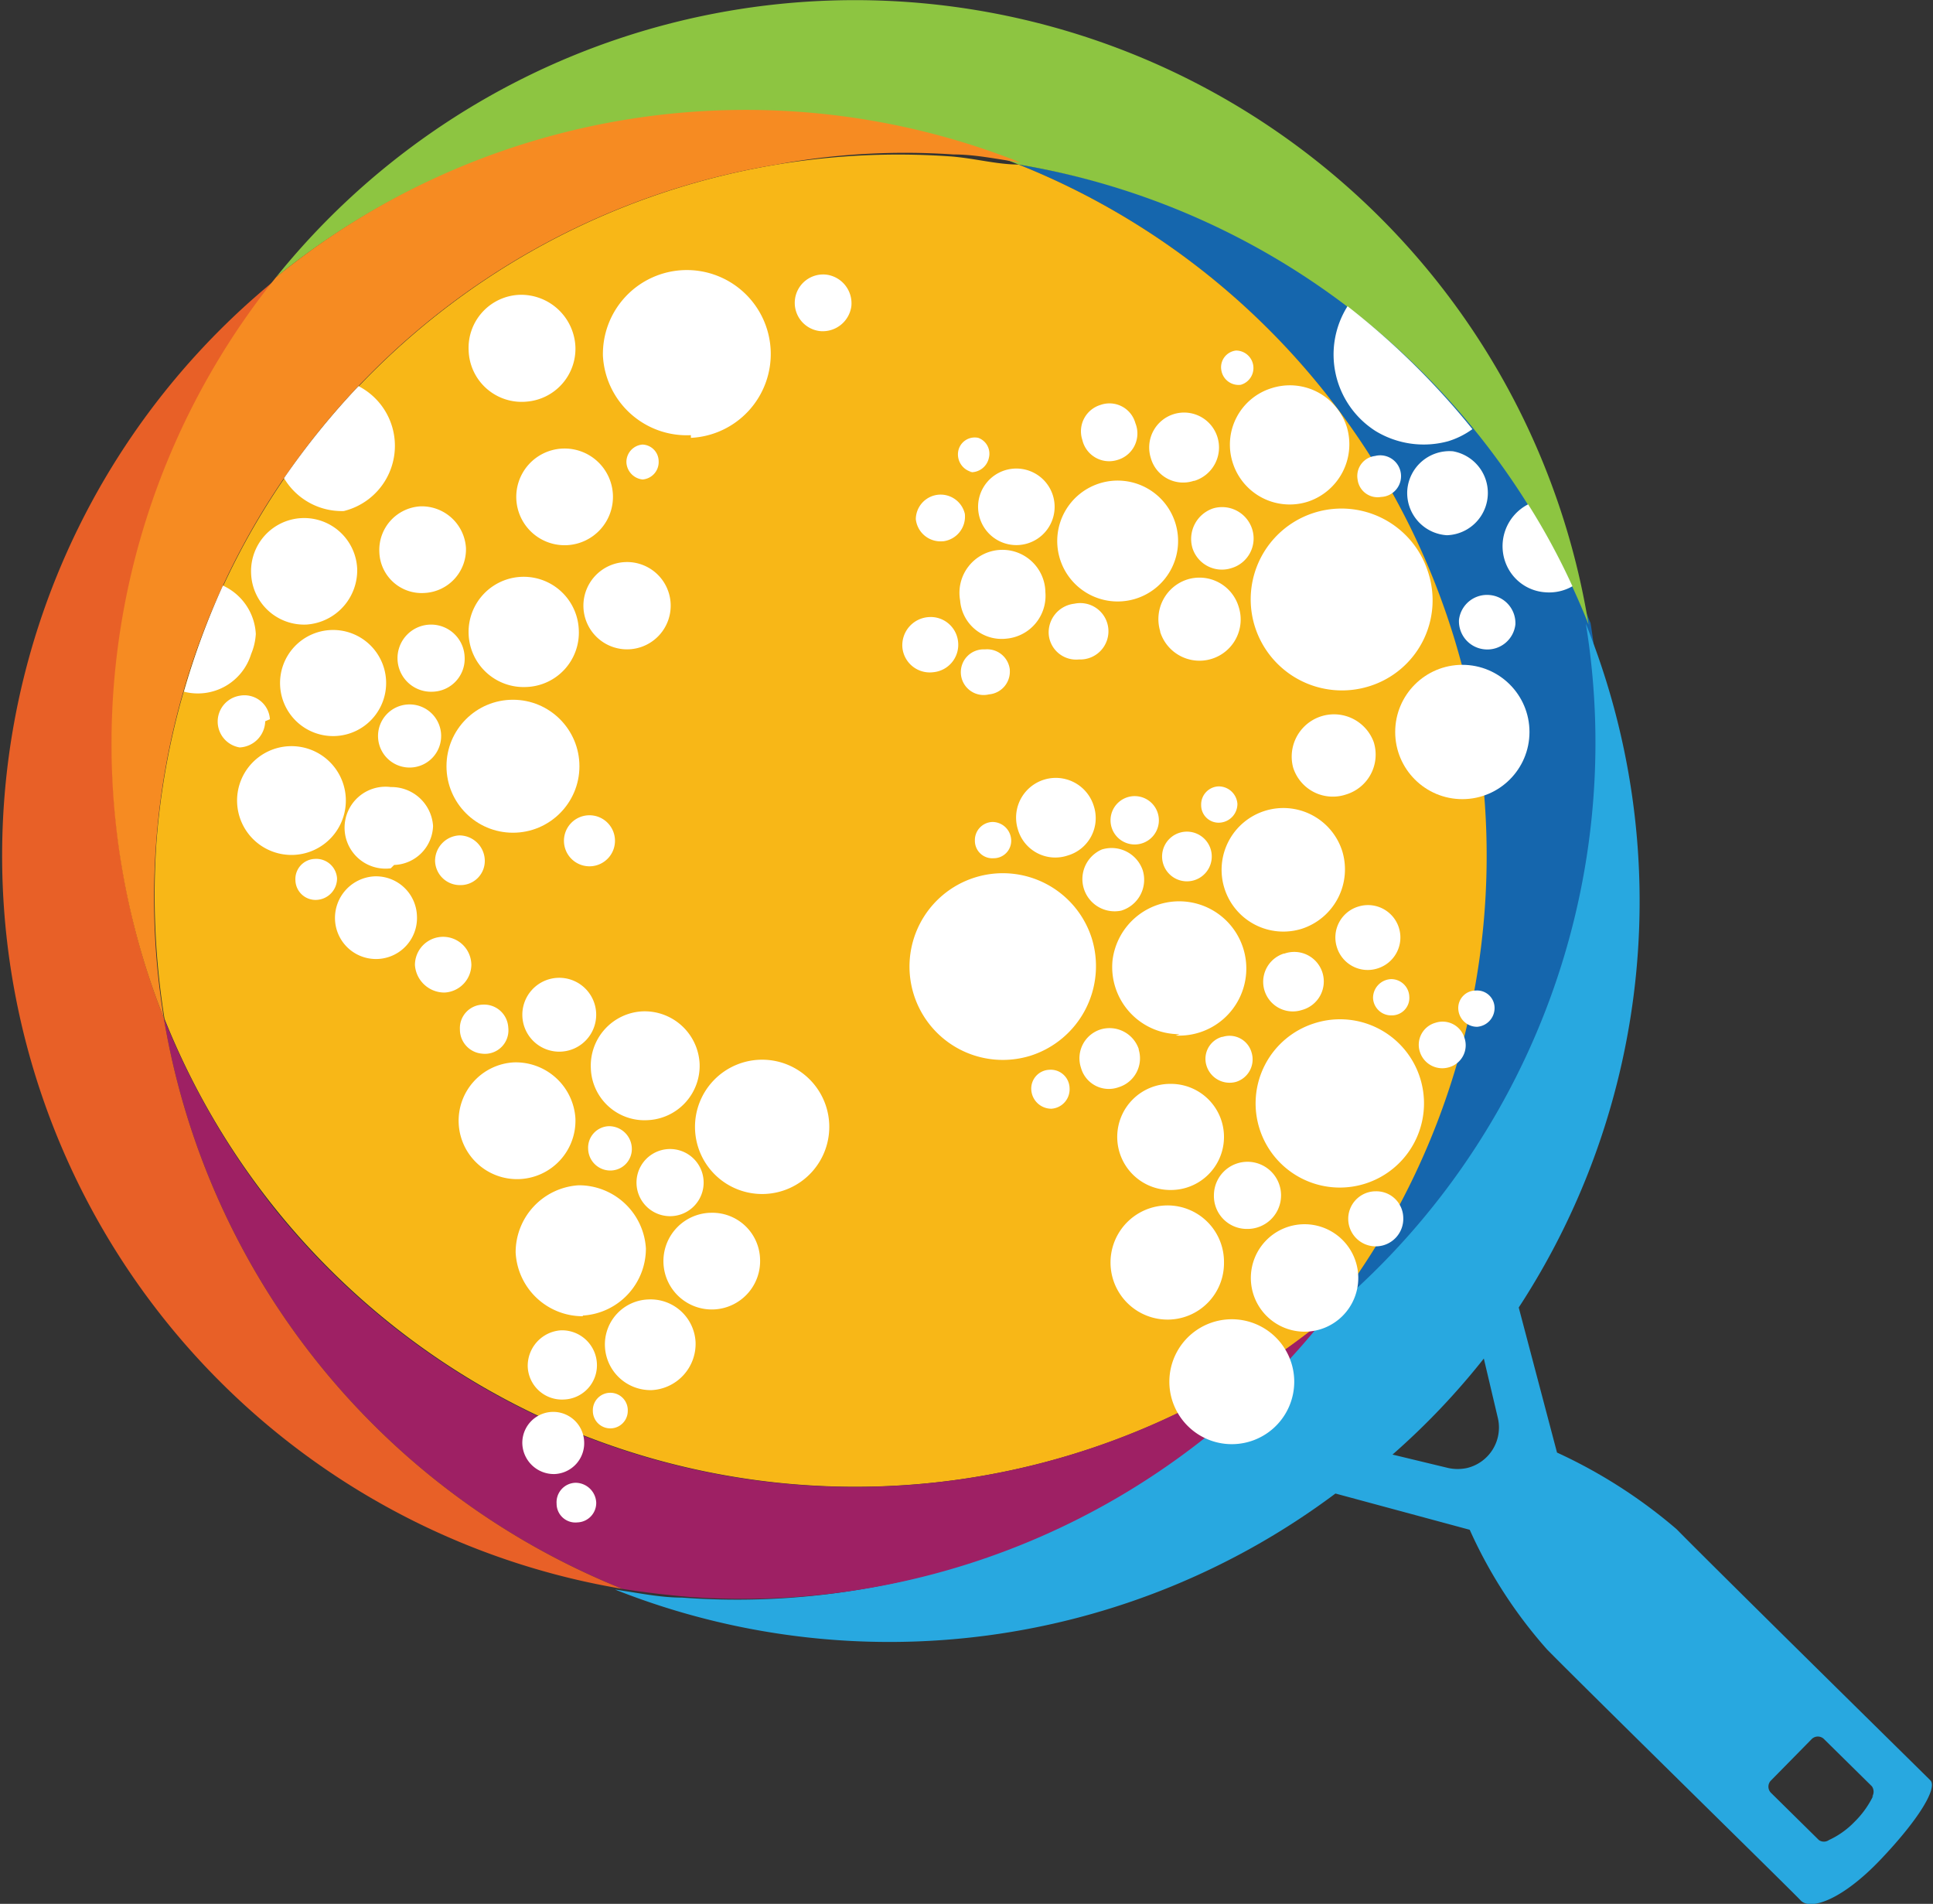 <svg id="Layer_1" data-name="Layer 1" xmlns="http://www.w3.org/2000/svg" viewBox="0 0 28.79 28.35"><rect x="0" y="0" width="28.79" height="28.35" fill="#333333" stroke="none"/><title>WCK_LOGO</title><path d="M15.6,3.15a11.07,11.07,0,0,1,6.17,14.4,10.87,10.87,0,0,1-1.65,2.83,11.07,11.07,0,0,0,4-10.4A11.08,11.08,0,0,0,15.6,3.15Z" transform="translate(-0.43 -0.7)" fill="#1566ad"/><path d="M29.18,27.21c-.11-.11-3.15-3.1-3.78-3.74a7.61,7.61,0,0,0-1.78-1.14l-.57-2.16a11.06,11.06,0,0,0,1-10.18,11.06,11.06,0,0,1-4,10.4,11.1,11.1,0,0,1-9.46,4.1c-.33,0-.65-.07-1-.12a11.09,11.09,0,0,0,10.73-1.43l2,.54a7,7,0,0,0,1.15,1.78c.65.66,3.64,3.59,3.78,3.74s.61,0,1.19-.61S29.29,27.32,29.18,27.21ZM22,22.56l-.83-.2a10.84,10.84,0,0,0,1.36-1.43l.21.89a.62.62,0,0,1-.46.74A.66.66,0,0,1,22,22.56Zm6.33,4.88a1.39,1.39,0,0,1-.28.39,1.26,1.26,0,0,1-.38.27.13.13,0,0,1-.15,0l-.71-.7a.13.13,0,0,1,0-.19l.6-.61a.13.13,0,0,1,.19,0l.71.7a.14.14,0,0,1,0,.16Z" transform="translate(-0.43 -0.7)" fill="#28a8e0"/><path d="M15.6,3.15c-.32,0-.64-.09-1-.12A11.08,11.08,0,0,0,2.76,13.24a11.58,11.58,0,0,0,.12,2.63,11.08,11.08,0,0,0,17.25,4.51A11.08,11.08,0,0,0,15.6,3.15Z" transform="translate(-0.43 -0.7)" fill="#f8b717"/><path d="M20.12,20.38A11.08,11.08,0,0,1,4.55,18.74a11.38,11.38,0,0,1-1.68-2.88,11.13,11.13,0,0,0,6.83,8.5c.32.05.64.09,1,.12A11.07,11.07,0,0,0,20.12,20.38Z" transform="translate(-0.43 -0.7)" fill="#9e2064"/><path d="M12.33,2.4a10.81,10.81,0,0,1,3.27.75A11.1,11.1,0,0,1,24.09,10,11.07,11.07,0,0,0,4.54,4.83,11,11,0,0,1,12.33,2.4Z" transform="translate(-0.43 -0.7)" fill="#8dc541"/><path d="M2.87,15.86a11.08,11.08,0,0,1,1.67-11A11.07,11.07,0,0,0,9.7,24.36,11.13,11.13,0,0,1,2.87,15.86Z" transform="translate(-0.43 -0.7)" fill="#e86027"/><path d="M2.87,15.86A11.07,11.07,0,0,1,12,3.15,10.53,10.53,0,0,1,14.63,3c.33,0,.65.07,1,.12A11.07,11.07,0,0,0,4.54,4.83,11.08,11.08,0,0,0,2.87,15.86Z" transform="translate(-0.43 -0.7)" fill="#f68b22"/><path d="M17.33,9.62A.9.9,0,1,0,16.21,9h0A.9.9,0,0,0,17.33,9.62Z" transform="translate(-0.43 -0.7)" fill="#fff"/><path d="M16.5,10.52a.42.42,0,1,0-.07-.83.43.43,0,0,0-.38.46h0A.41.41,0,0,0,16.5,10.52Z" transform="translate(-0.43 -0.7)" fill="#fff"/><path d="M14.33,10.71a.41.41,0,0,0,.37-.45.41.41,0,0,0-.45-.37.42.42,0,0,0-.38.45h0A.41.41,0,0,0,14.33,10.71Z" transform="translate(-0.43 -0.7)" fill="#fff"/><path d="M15,8.3a.57.57,0,1,0,.51-.62A.57.57,0,0,0,15,8.3Z" transform="translate(-0.43 -0.7)" fill="#fff"/><path d="M14.48,8.76a.37.37,0,0,0,.32-.41.37.37,0,0,0-.73.08.37.37,0,0,0,.4.33Z" transform="translate(-0.43 -0.7)" fill="#fff"/><path d="M16,9.52a.64.64,0,1,0-1.27.12.62.62,0,0,0,.69.57h0A.64.64,0,0,0,16,9.52Z" transform="translate(-0.43 -0.7)" fill="#fff"/><path d="M15.47,10.67a.34.34,0,0,0-.37-.3.34.34,0,1,0,.06.67.34.34,0,0,0,.31-.36Z" transform="translate(-0.43 -0.7)" fill="#fff"/><path d="M14.86,7.73a.27.27,0,0,0,.3-.22A.25.25,0,0,0,15,7.22a.25.25,0,0,0-.3.21h0a.27.27,0,0,0,.21.3Z" transform="translate(-0.43 -0.7)" fill="#fff"/><path d="M10.72,7.22A1.25,1.25,0,1,0,9.41,6a1.25,1.25,0,0,0,1.31,1.18Z" transform="translate(-0.43 -0.7)" fill="#fff"/><path d="M8.78,16.36a.55.55,0,1,0-.57-.53.55.55,0,0,0,.57.53Z" transform="translate(-0.43 -0.7)" fill="#fff"/><path d="M9,17.35a.89.89,0,0,0-.92-.83.87.87,0,1,0,.92.83Z" transform="translate(-0.43 -0.7)" fill="#fff"/><path d="M10,15.76a.81.81,0,0,0-.77.85.8.8,0,0,0,.85.77.81.81,0,0,0,.77-.84.82.82,0,0,0-.85-.78Z" transform="translate(-0.43 -0.7)" fill="#fff"/><path d="M11.78,16.48a1,1,0,1,0,1,.95h0A1,1,0,0,0,11.78,16.48Z" transform="translate(-0.43 -0.7)" fill="#fff"/><path d="M9.11,20.29a1,1,0,0,0,.94-1,1,1,0,0,0-1-.94,1,1,0,0,0-.94,1,1,1,0,0,0,1,.95Z" transform="translate(-0.43 -0.7)" fill="#fff"/><path d="M8.29,21.05a.51.51,0,0,0,.54.49A.51.51,0,0,0,9.32,21a.52.52,0,0,0-.54-.49A.53.53,0,0,0,8.29,21.05Z" transform="translate(-0.43 -0.7)" fill="#fff"/><path d="M9,22.78a.29.29,0,0,0-.28.31.28.28,0,0,0,.31.28.29.29,0,0,0,.28-.3A.31.31,0,0,0,9,22.78Z" transform="translate(-0.43 -0.7)" fill="#fff"/><path d="M9.51,21.44a.26.26,0,0,0-.25.27.26.26,0,1,0,.52,0h0A.26.26,0,0,0,9.51,21.44Z" transform="translate(-0.43 -0.7)" fill="#fff"/><path d="M7.61,16.39A.35.35,0,0,0,8,16a.36.36,0,0,0-.38-.34.35.35,0,0,0-.34.37A.36.36,0,0,0,7.61,16.39Z" transform="translate(-0.43 -0.7)" fill="#fff"/><path d="M9.13,22.16a.46.46,0,1,0-.92.05.47.47,0,0,0,.48.44.46.46,0,0,0,.44-.49Z" transform="translate(-0.43 -0.7)" fill="#fff"/><path d="M10.09,20.05a.67.67,0,0,0-.65.7.68.68,0,0,0,.7.65.69.69,0,0,0,.65-.71h0A.67.67,0,0,0,10.09,20.05Z" transform="translate(-0.43 -0.7)" fill="#fff"/><path d="M11,18.76a.72.72,0,1,0,.75.68.71.71,0,0,0-.74-.68Z" transform="translate(-0.43 -0.7)" fill="#fff"/><path d="M9.91,18.31a.5.5,0,0,0,1,0,.5.5,0,1,0-1,0Z" transform="translate(-0.43 -0.7)" fill="#fff"/><path d="M9.19,17.81a.33.33,0,0,0,.34.32.32.32,0,0,0,.31-.34.34.34,0,0,0-.34-.32h0A.32.32,0,0,0,9.19,17.81Z" transform="translate(-0.43 -0.7)" fill="#fff"/><path d="M20.48,12.53a.62.62,0,0,0,.41-.78.63.63,0,0,0-1.2.38h0A.62.62,0,0,0,20.48,12.53Z" transform="translate(-0.43 -0.7)" fill="#fff"/><path d="M7.45,15.07a.42.42,0,0,0-.84,0,.44.44,0,0,0,.44.41.42.42,0,0,0,.4-.44Z" transform="translate(-0.43 -0.7)" fill="#fff"/><path d="M6.88,11a.49.49,0,0,0,.47-.52.5.5,0,1,0-.47.52Z" transform="translate(-0.43 -0.7)" fill="#fff"/><path d="M18.77,9.16a.46.46,0,0,0,.31-.58.47.47,0,0,0-.58-.31.48.48,0,0,0-.31.59h0A.46.46,0,0,0,18.77,9.16Z" transform="translate(-0.43 -0.7)" fill="#fff"/><path d="M21.7,9.22a1.35,1.35,0,0,0-2.58.81,1.36,1.36,0,0,0,1.7.89h0A1.34,1.34,0,0,0,21.7,9.22Z" transform="translate(-0.43 -0.7)" fill="#fff"/><path d="M18.79,7.59a.89.89,0,0,0,1.12.58.9.9,0,0,0,.58-1.11.89.89,0,0,0-1.12-.58h0A.88.88,0,0,0,18.79,7.59Z" transform="translate(-0.43 -0.7)" fill="#fff"/><path d="M17.71,10.11a.61.61,0,0,0,1.17-.37.61.61,0,0,0-.77-.41.62.62,0,0,0-.4.77Z" transform="translate(-0.43 -0.7)" fill="#fff"/><path d="M18.22,7.86a.52.52,0,1,0-.65-.34h0a.5.5,0,0,0,.64.34Z" transform="translate(-0.43 -0.7)" fill="#fff"/><path d="M17.07,7.55A.41.41,0,0,0,17.34,7a.4.4,0,0,0-.52-.27.41.41,0,0,0-.27.52h0A.41.41,0,0,0,17.07,7.55Z" transform="translate(-0.43 -0.7)" fill="#fff"/><circle cx="21.78" cy="10.9" r="1" fill="#fff"/><path d="M22.16,9.93a.42.42,0,0,0,.39.44A.42.42,0,0,0,23,10a.42.42,0,0,0-.39-.44h0A.42.42,0,0,0,22.16,9.93Z" transform="translate(-0.43 -0.7)" fill="#fff"/><path d="M21.39,8a.63.63,0,0,0,.59.67.63.63,0,0,0,.09-1.25.63.63,0,0,0-.68.58Z" transform="translate(-0.43 -0.7)" fill="#fff"/><path d="M8.27,10.93a.81.81,0,0,0,.78-.86.82.82,0,0,0-1.64.08h0A.82.82,0,0,0,8.27,10.93Z" transform="translate(-0.43 -0.7)" fill="#fff"/><path d="M9.12,9.75a.65.65,0,1,0,.62-.68.65.65,0,0,0-.62.68Z" transform="translate(-0.43 -0.7)" fill="#fff"/><path d="M6.08,8.92a.63.63,0,0,0,.67.61.65.65,0,0,0,.62-.67.66.66,0,0,0-.68-.62h0a.65.65,0,0,0-.61.68Z" transform="translate(-0.43 -0.7)" fill="#fff"/><circle cx="7.64" cy="11.41" r="0.99" fill="#fff"/><path d="M5.58,12.58a.81.81,0,1,0-.77.85A.81.81,0,0,0,5.58,12.58Z" transform="translate(-0.43 -0.7)" fill="#fff"/><path d="M5,10a.81.81,0,0,0,.75-.83.79.79,0,0,0-1.58.07A.79.79,0,0,0,5,10Z" transform="translate(-0.43 -0.7)" fill="#fff"/><path d="M4.45,11.41A.38.38,0,0,0,4,11.06a.39.39,0,0,0,0,.77.4.4,0,0,0,.38-.39Z" transform="translate(-0.43 -0.7)" fill="#fff"/><path d="M6.18,10.83a.79.79,0,1,0-.75.83.79.79,0,0,0,.75-.83Z" transform="translate(-0.43 -0.7)" fill="#fff"/><path d="M6.51,11.19a.47.47,0,1,0,.49.45A.47.47,0,0,0,6.51,11.19Z" transform="translate(-0.43 -0.7)" fill="#fff"/><path d="M7.29,13.88a.36.36,0,0,0,.36-.38.38.38,0,0,0-.38-.36.38.38,0,0,0-.36.38h0A.37.37,0,0,0,7.29,13.88Z" transform="translate(-0.43 -0.7)" fill="#fff"/><path d="M8.83,13.24a.38.38,0,0,0,.39.36.38.38,0,1,0-.39-.36Z" transform="translate(-0.43 -0.7)" fill="#fff"/><path d="M6,13.75a.62.62,0,0,0-.58.65.61.61,0,1,0,1.22-.06A.61.61,0,0,0,6,13.75Z" transform="translate(-0.43 -0.7)" fill="#fff"/><path d="M6.3,13.58A.6.6,0,0,0,6.88,13a.62.62,0,0,0-.63-.58.61.61,0,1,0,0,1.21Z" transform="translate(-0.43 -0.7)" fill="#fff"/><path d="M5.12,13.49a.3.3,0,0,0-.29.32.3.3,0,0,0,.32.29.32.32,0,0,0,.3-.32h0A.31.31,0,0,0,5.12,13.49Z" transform="translate(-0.43 -0.7)" fill="#fff"/><path d="M10,7.84a.26.26,0,0,0,.24-.27A.25.25,0,0,0,10,7.32a.26.26,0,0,0-.24.27h0A.27.27,0,0,0,10,7.84Z" transform="translate(-0.43 -0.7)" fill="#fff"/><path d="M12.74,4.79a.42.42,0,1,0-.1.84.43.43,0,0,0,.47-.37h0A.43.43,0,0,0,12.74,4.79Z" transform="translate(-0.43 -0.7)" fill="#fff"/><path d="M8.12,8.13a.72.72,0,1,0,.68-.75h0A.72.72,0,0,0,8.12,8.13Z" transform="translate(-0.43 -0.7)" fill="#fff"/><path d="M8.28,6.68A.79.79,0,0,0,9,5.86a.81.81,0,0,0-.83-.77.79.79,0,0,0-.76.83h0A.79.79,0,0,0,8.28,6.68Z" transform="translate(-0.43 -0.7)" fill="#fff"/><path d="M15.23,13.48a.26.26,0,0,0,.26-.28.28.28,0,0,0-.28-.26.27.27,0,0,0-.26.28h0A.26.26,0,0,0,15.23,13.48Z" transform="translate(-0.43 -0.7)" fill="#fff"/><path d="M17.39,12.56a.36.36,0,1,0,0,.71.36.36,0,0,0,0-.71Z" transform="translate(-0.43 -0.7)" fill="#fff"/><path d="M16.06,16.63a.28.28,0,0,0-.27.3.3.3,0,0,0,.3.28.29.29,0,0,0,.27-.31h0A.28.28,0,0,0,16.06,16.63Z" transform="translate(-0.43 -0.7)" fill="#fff"/><path d="M20.88,15.56a.27.27,0,0,0,.28.26.26.26,0,0,0,.26-.28.27.27,0,0,0-.27-.26h0A.28.28,0,0,0,20.88,15.56Z" transform="translate(-0.43 -0.7)" fill="#fff"/><path d="M22.41,15.45a.26.26,0,0,0-.26.28.28.28,0,0,0,.28.26.28.28,0,0,0,.26-.28h0A.26.26,0,0,0,22.41,15.45Z" transform="translate(-0.43 -0.7)" fill="#fff"/><path d="M20.9,18.44a.41.41,0,1,0,.43.39.4.4,0,0,0-.42-.39Z" transform="translate(-0.43 -0.7)" fill="#fff"/><path d="M18.86,12.67a.28.28,0,0,0-.28-.26.27.27,0,0,0-.26.28.26.26,0,0,0,.28.26h0A.28.28,0,0,0,18.86,12.67Z" transform="translate(-0.43 -0.7)" fill="#fff"/><path d="M17.39,16.32a.46.46,0,0,0-.57-.29.45.45,0,0,0-.29.57.43.43,0,0,0,.56.29.45.45,0,0,0,.3-.56Z" transform="translate(-0.43 -0.7)" fill="#fff"/><path d="M18,13.1a.37.37,0,1,0,.46.24A.37.37,0,0,0,18,13.1Z" transform="translate(-0.43 -0.7)" fill="#fff"/><path d="M18.63,16.14a.34.34,0,0,0-.23.43.36.36,0,0,0,.44.24.35.35,0,0,0,.23-.44.34.34,0,0,0-.43-.23Z" transform="translate(-0.43 -0.7)" fill="#fff"/><path d="M21.81,15.93a.34.34,0,0,0-.23.44.35.35,0,0,0,.44.22.34.34,0,0,0,.22-.44A.34.34,0,0,0,21.81,15.93Z" transform="translate(-0.43 -0.7)" fill="#fff"/><path d="M19.55,14.9a.44.44,0,0,0,.27.84.44.44,0,1,0-.26-.84Z" transform="translate(-0.43 -0.7)" fill="#fff"/><path d="M16.69,14.67a1.39,1.39,0,1,0-.91,1.75h0A1.4,1.4,0,0,0,16.69,14.67Z" transform="translate(-0.43 -0.7)" fill="#fff"/><path d="M20,15.94a1.25,1.25,0,0,0-.81,1.57,1.25,1.25,0,1,0,2.39-.76h0A1.25,1.25,0,0,0,20,15.94Z" transform="translate(-0.43 -0.7)" fill="#fff"/><path d="M20.42,13.37a.92.92,0,1,0-.6,1.16A.93.93,0,0,0,20.42,13.37Z" transform="translate(-0.43 -0.7)" fill="#fff"/><path d="M17.94,16.12A1,1,0,1,0,17,15a1,1,0,0,0,1,1.1Z" transform="translate(-0.43 -0.7)" fill="#fff"/><path d="M17.13,14.26a.48.48,0,0,0,.32-.6.49.49,0,0,0-.61-.31.48.48,0,0,0,.29.91Z" transform="translate(-0.43 -0.7)" fill="#fff"/><path d="M20.66,14.2a.48.48,0,0,0-.32.6.48.48,0,0,0,.61.32.48.48,0,1,0-.29-.92Z" transform="translate(-0.43 -0.7)" fill="#fff"/><path d="M16.33,13.44a.58.58,0,0,0,.39-.74.59.59,0,0,0-1.13.35.58.58,0,0,0,.74.39Z" transform="translate(-0.43 -0.7)" fill="#fff"/><path d="M18.68,20.35a.93.93,0,0,0,0,1.85.93.93,0,1,0,0-1.85Z" transform="translate(-0.43 -0.7)" fill="#fff"/><path d="M18.66,19.5a.84.84,0,0,0-.84-.85.85.85,0,0,0,0,1.7.84.84,0,0,0,.84-.85Z" transform="translate(-0.43 -0.7)" fill="#fff"/><path d="M19.86,18.93a.8.8,0,1,0,.8.8h0a.8.8,0,0,0-.8-.8Z" transform="translate(-0.43 -0.7)" fill="#fff"/><path d="M17.07,17.63a.79.79,0,0,0,.8.79.79.79,0,0,0,0-1.58.79.79,0,0,0-.8.79Z" transform="translate(-0.43 -0.7)" fill="#fff"/><path d="M19,19a.5.5,0,1,0-.49-.5h0A.49.49,0,0,0,19,19Z" transform="translate(-0.43 -0.7)" fill="#fff"/><path d="M18.91,6.43a.26.26,0,0,0-.07-.51.25.25,0,0,0-.22.29h0A.26.26,0,0,0,18.91,6.43Z" transform="translate(-0.43 -0.7)" fill="#fff"/><path d="M21,8.1a.31.31,0,1,0-.09-.61.3.3,0,0,0-.26.35h0A.3.3,0,0,0,21,8.1Z" transform="translate(-0.43 -0.7)" fill="#fff"/><path d="M22,7.27a1.22,1.22,0,0,0,.36-.18A11.28,11.28,0,0,0,20.5,5.26a1.35,1.35,0,0,0,.42,1.86A1.38,1.38,0,0,0,22,7.27Z" transform="translate(-0.43 -0.7)" fill="#fff"/><path d="M23.19,8.21a.7.7,0,0,0-.31.93.68.68,0,0,0,.57.38.7.7,0,0,0,.4-.09A10.31,10.31,0,0,0,23.19,8.21Z" transform="translate(-0.43 -0.7)" fill="#fff"/><path d="M4.24,10.14a.84.84,0,0,0-.49-.72A11.28,11.28,0,0,0,3.17,11a.83.83,0,0,0,1-.56A.9.9,0,0,0,4.24,10.14Z" transform="translate(-0.43 -0.7)" fill="#fff"/><path d="M5.55,8.31a1,1,0,0,0,.22-1.86A11.44,11.44,0,0,0,4.66,7.82,1,1,0,0,0,5.55,8.31Z" transform="translate(-0.43 -0.7)" fill="#fff"/></svg>